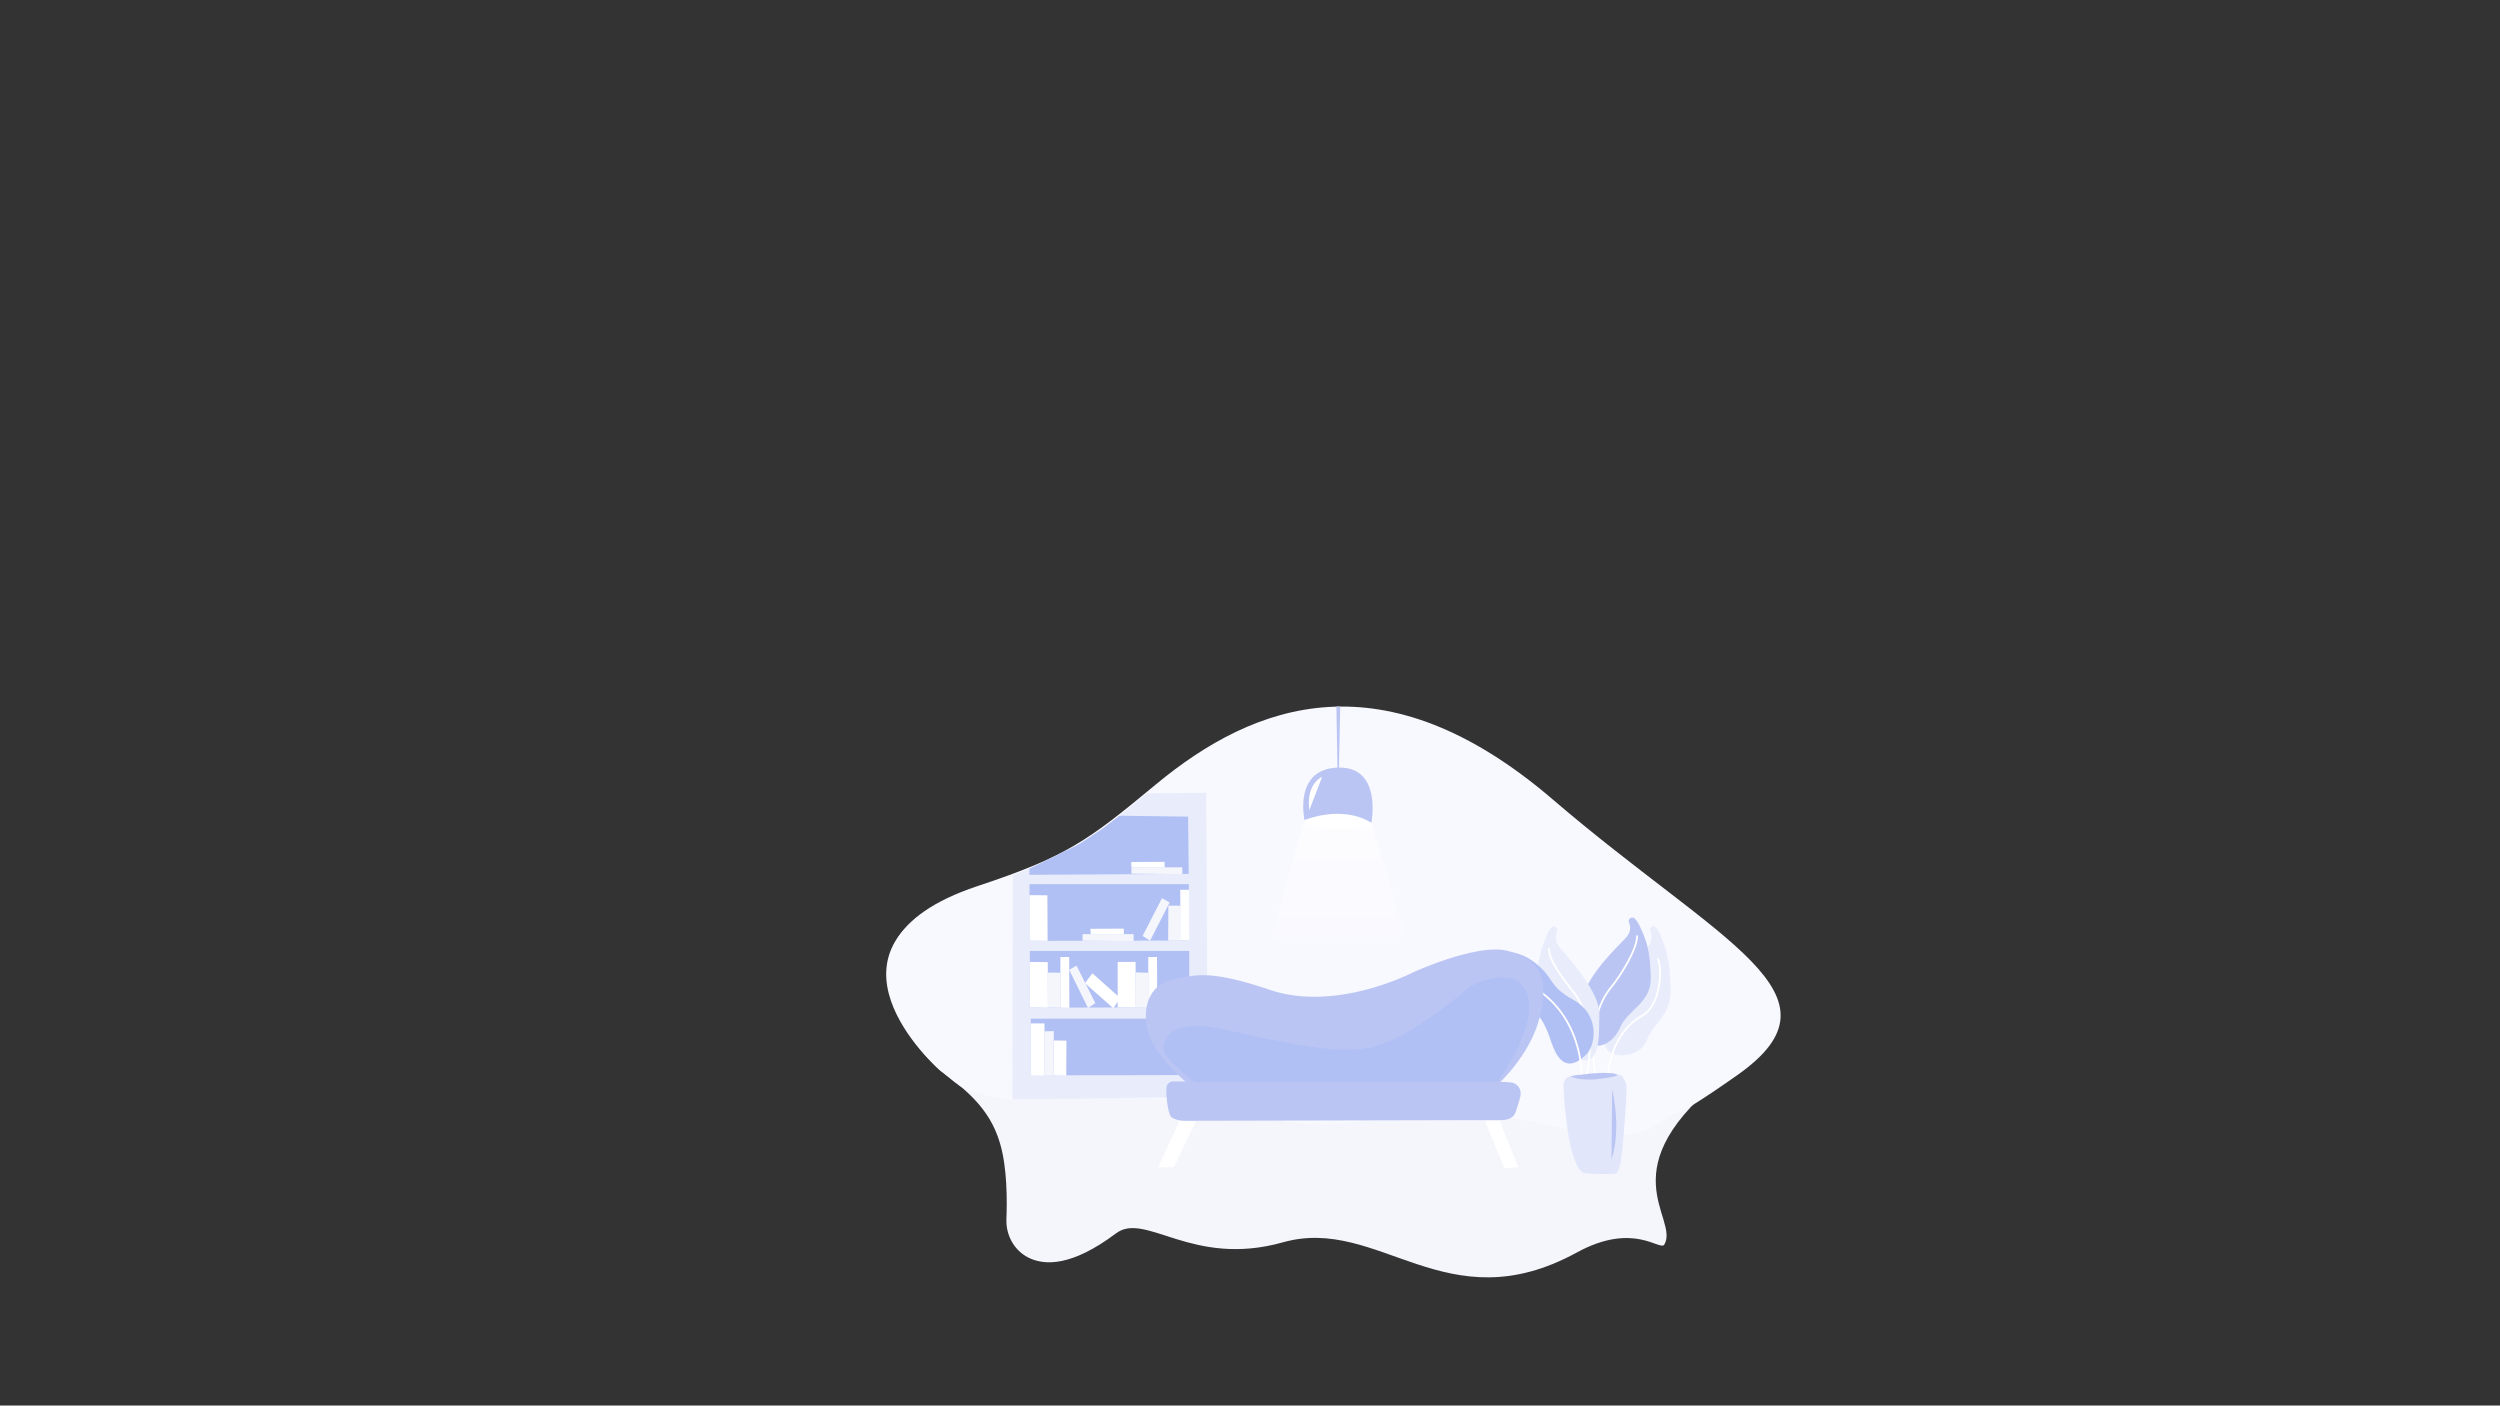 <?xml version="1.0" encoding="utf-8"?>
<!-- Generator: Adobe Illustrator 25.2.0, SVG Export Plug-In . SVG Version: 6.00 Build 0)  -->
<svg version="1.1" id="Layer_1" xmlns="http://www.w3.org/2000/svg" xmlns:xlink="http://www.w3.org/1999/xlink" x="0px" y="0px"
	 viewBox="0 0 1366 768" style="enable-background:new 0 0 1366 768;" xml:space="preserve">
<rect x="0" y="0" width="1366" height="768" fill="#333333" stroke="none"/>
<style type="text/css">
	.st0{fill:#F5F5FC;}
	.st1{fill:#F8F8FF;}
	.st2{fill:#E9EDFB;}
	.st3{fill:#B0C0F4;}
	.st4{fill:#FFFFFF;}
	.st5{fill:#E1E6FB;}
	.st6{fill:none;stroke:#FFFFFF;stroke-width:0.985;stroke-linecap:round;stroke-linejoin:round;stroke-miterlimit:1.313;}
	.st7{fill:#BAC5F4;}
	.st8{fill:url(#SVGID_1_);}
</style>
<g id="Layer_2_1_">
	<path class="st0" d="M513,584.3c0,0-76.5-67,19.9-98.7c48.1-15.8,59.4-23.9,96.8-54.5c53.5-43.8,123.6-69.1,214.7,8.1
		s159.9,101.1,99.9,147.4c-67.4,52-26.4,78.8-34.9,93.4c-2.3,3.9-16.5-12.8-47.9,4.4c-71.5,39.1-107.9-20.4-160.5-5.6
		c-49.6,14-75.1-17-91.2-4.9c-24.1,18.1-39.1,17.8-48.2,13.1c-7.6-4-12-12.2-11.7-20.8c0.4-9.8,0.5-28.2-3.5-41.5
		C540.6,604.6,526.1,594.3,513,584.3z"/>
	<path class="st1" d="M513.9,585.1c0,0-77.3-68.5,20.1-100.9c48.5-16.1,60-24.4,97.7-55.7c54-44.7,124.7-70.6,216.7,8.3
		S1012,543.3,949.2,587.5c-43.5,30.6-28.8,15.6-42.3,26.1c-28.8,22.2-94.2-19.5-147.3-4.3c-50.1,14.3-98.7-7.1-120.5-8.5
		c-8.6-0.6-43.4-0.7-60.9-1.6c-9.8-0.5-20.6,3.8-34.2,0.5C523.6,594.8,527,595.3,513.9,585.1z"/>
	<g id="books">
		<path class="st2" d="M596.9,457.8l-25.1,16.9c-0.3,0.2-0.9-3.4-1.3-3.2l-17.1,6.6l-0.2,122.6l106.7-1.3l-0.8-166.2l-32.5,0.3
			L596.9,457.8z"/>
		<path class="st3" d="M588.6,461.8l-26.1,12.8l-0.1,3.4l87.1-0.5l-0.3-31.3l-37.5-0.5l-8.4,6.4c-1.5,1.1-3.3,2.3-5.6,3.8
			C593.8,458.4,591.6,460.1,588.6,461.8z"/>
		<polygon class="st3" points="562.5,483.1 562.5,514.1 649.6,513.9 649.6,483.1 		"/>
		<polygon class="st3" points="562.7,519.6 562.7,550.6 649.8,550.4 649.8,519.6 		"/>
		<polygon class="st3" points="563.2,556.6 563.2,587.6 650.3,587.4 650.3,556.6 		"/>
		<polygon class="st4" points="592.8,537.2 596.9,531.8 612.1,545.4 608.3,550.9 		"/>
		<polygon class="st4" points="562.7,525.6 572.5,525.7 572.6,550.6 562.7,550.5 		"/>
		<polygon class="st0" points="584.2,529.9 588.2,527.6 598.5,548.1 594.5,550.8 		"/>
		<polygon class="st4" points="579.4,522.9 584.2,522.9 584.3,550.7 579.4,550.6 		"/>
		<polygon class="st0" points="572.6,531.4 579.5,531.5 579.4,550.6 572.5,550.5 		"/>
		<polygon class="st4" points="610.7,525.6 620.5,525.6 620.6,550.5 610.7,550.4 		"/>
		<polygon class="st4" points="627.4,522.9 632.2,522.9 632.3,550.6 627.4,550.5 		"/>
		<polygon class="st0" points="620.6,531.3 627.5,531.5 627.4,550.6 620.5,550.5 		"/>
		<polygon class="st4" points="563.2,559.2 570.7,559.2 570.7,587.8 563.2,587.7 		"/>
		<polygon class="st0" points="570.7,563.5 575.8,563.4 575.6,587.7 570.6,587.7 		"/>
		<polygon class="st4" points="575.8,568.5 582.7,568.6 582.6,587.7 575.6,587.6 		"/>
		<polygon class="st0" points="618.2,473.9 618.2,477.4 646,477.6 646,473.9 		"/>
		<polygon class="st4" points="618.1,471 618.2,473.9 636.4,474 636.3,470.9 		"/>
		<polygon class="st4" points="562.5,489.1 572.3,489.2 572.4,514.1 562.5,514 		"/>
		<polygon class="st0" points="639.1,493.1 634.9,490.8 624.3,511.4 628.4,514 		"/>
		<polygon class="st4" points="644.9,486.2 649.7,486.2 649.8,513.9 644.9,513.8 		"/>
		<polygon class="st0" points="638.4,494.8 645.3,494.9 645.2,514 638.3,513.9 		"/>
		<polygon class="st0" points="591.5,510.4 591.5,514 619.4,514.2 619.4,510.4 		"/>
		<polygon class="st4" points="595.8,507.5 596,510.4 614.1,510.5 614,507.4 		"/>
	</g>
	<g id="flower">
		<path class="st0" d="M860.4,636.1c0,0-8.4,9.9-1.5,10.2c6.9,0.3,20.9,8.2,23.6,1.1s8.1-10.7,4.8-11.5c-3.3-0.8-6.3-4.1-13.2-3.6
			C867.3,632.8,860.4,636.1,860.4,636.1z"/>
		<path class="st5" d="M858.2,588c0,0-3.9,0.4-3.9,5.3c0,4.9,2.5,47,12.1,47.8c6.2,0.5,12.8,0.5,16.1,0.2c1.4-0.1,2.8-4.4,3-6.1
			c1.3-8.4,2.9-28.8,3.3-40.6c0.1-2.4-1.6-5.6-2.4-6.4C881.6,583.8,858.2,588,858.2,588z"/>
		<path class="st2" d="M904.6,506.6c-1.5-1.4-3.6,0.5-2.8,2.5c0.8,1.9,1.3,5.2-1.8,8.8c-4.7,5.5-21.8,24.1-21.7,36
			c0.2,11.9-3.5,15.3,0,19.8c3.5,4.5,17.8,4.4,21.5-5.3s13.2-13.6,13-27.4s-1.8-19.9-3.5-24.6C908.3,513.3,906.6,508.4,904.6,506.6z
			"/>
		<path class="st6" d="M878.7,586.2c0,0,1.5-21.6,18.4-31.1c10.6-5.9,11.3-26.4,8.8-31"/>
		<path class="st7" d="M880.9,595.3c0,0,5.3,21.3-0.4,38.2"/>
		<path class="st7" d="M893.1,501.8c-1.6-1.3-3.9,0.5-3,2.4c0.8,1.8,1.4,5-1.9,8.4c-5.1,5.3-23.4,23-23.2,34.4
			c0.2,11.4,0,18.1,3.8,22.5s12.6,0.9,16.6-8.4c4-9.2,16.7-13.2,16.6-26.4c-0.2-13.2-2-19-3.8-23.6
			C897,508.3,895.2,503.6,893.1,501.8z"/>
		<path class="st6" d="M871.7,586.7c0,0-6-29.4,8.5-47.1c5.8-7.1,14.4-21.3,14.3-28.1"/>
		<path class="st2" d="M847.9,506.6c1.5-1.4,3.6,0.5,2.8,2.5c-0.8,1.9-1.3,5.2,1.7,8.8c4.7,5.5,21.6,24.1,21.5,36
			c-0.2,11.9,0,18.9-3.5,23.5c-3.5,4.6-11.7,0.9-15.4-8.8c-3.7-9.7-15.5-13.8-15.3-27.6s1.8-19.9,3.5-24.6
			C844.3,513.3,845.9,508.4,847.9,506.6z"/>
		<path class="st6" d="M866.9,587.2c0,0,6.8-26.7-6.6-44.4c-5.4-7.1-14-17.5-13.9-24.4"/>
		<path class="st3" d="M837,553.2c0,0-14,0.3-21.6-16.7c-7.6-17,9.5-20.5,22-11.4c12.6,9.1,7.4,12.9,22.4,21.3
			c15,8.4,11.7,25.1,7.1,29.6c-4.6,4.5-13.4,11.4-19.3-6.7C841.7,551.3,837,553.2,837,553.2z"/>
		<path class="st6" d="M864.2,587.4c0,0,1-42.6-41.2-54.3"/>
		<path class="st7" d="M858.2,588c0,0,17.2-2.8,23.9-1.3s-11.8,3.2-11.8,3.2S861.4,590.2,858.2,588z"/>
	</g>
	<path class="st7" d="M649.6,592.5c0,0-19.4-15.3-22.7-30.3c-3.3-15,3.8-25.4,14.2-27s16.7-6.6,52.9,5.7
		c36.3,12.3,78.1-9.6,78.1-9.6s34.1-15.7,51-11.9c19.2,4.4,23.3,16,18.1,36.7c-5.2,20.7-22.8,36.4-22.8,36.4L649.6,592.5z"/>
	<path class="st7" d="M640.9,590.9c0,0-3,0-3.5,3c-0.5,3,0.5,12.6,2,15.6s8.6,2.9,8.6,2.9l173.1-0.4c0,0,5.7,0.1,7.1-4.5
		c1.1-3.7,2.6-7.4,2.7-9.9c0.1-3-2-5.6-5-6.1c-1.9-0.2-3.8-0.4-5.7-0.4C807,591.2,640.9,590.9,640.9,590.9z"/>
	<polygon class="st4" points="632.8,637.8 644.4,612.6 653.5,612.6 641.4,637.8 	"/>
	<polygon class="st4" points="811.4,612.6 822,638.3 829.6,637.8 819.5,612.6 	"/>
	<path class="st3" d="M652.6,591.2c0,0-16-12.3-16.7-17.4c-1-6.6,5-16.6,28.4-12.2c23.3,4.4,64.5,16.3,86.7,10.2
		c22.3-6.1,50.3-31.5,52.4-32.8c2-1.3,25.9-13.1,31.3,4.8c5.4,17.9-16.4,47.2-16.4,47.2L652.6,591.2z"/>
	<polygon class="st7" points="730.2,386 730.8,420.2 731.6,420 732.3,386 	"/>
	<path class="st7" d="M712.8,448.2c0,0-6.4-28.5,18.8-28.8c23.8-0.3,17.7,30.3,17.7,30.3L712.8,448.2z"/>
	<path class="st4" d="M712.6,448.2c0,0,20.2-8.8,36.8,1.4C749.4,449.5,732,458.8,712.6,448.2z"/>
	<path class="st4" d="M722.4,424.5c0,0-8.8,3.3-7,18.2"/>
	
		<linearGradient id="SVGID_1_" gradientUnits="userSpaceOnUse" x1="1453.522" y1="-511.994" x2="1453.983" y2="-852.821" gradientTransform="matrix(0.328 0 0 -0.328 253.893 245.434)">
		<stop  offset="0" style="stop-color:#FFFFFF"/>
		<stop  offset="1" style="stop-color:#FFFFFF;stop-opacity:0"/>
	</linearGradient>
	<polygon class="st8" points="712.6,448.2 694.7,512.4 767.8,511.7 749.4,449.5 	"/>
</g>
</svg>
